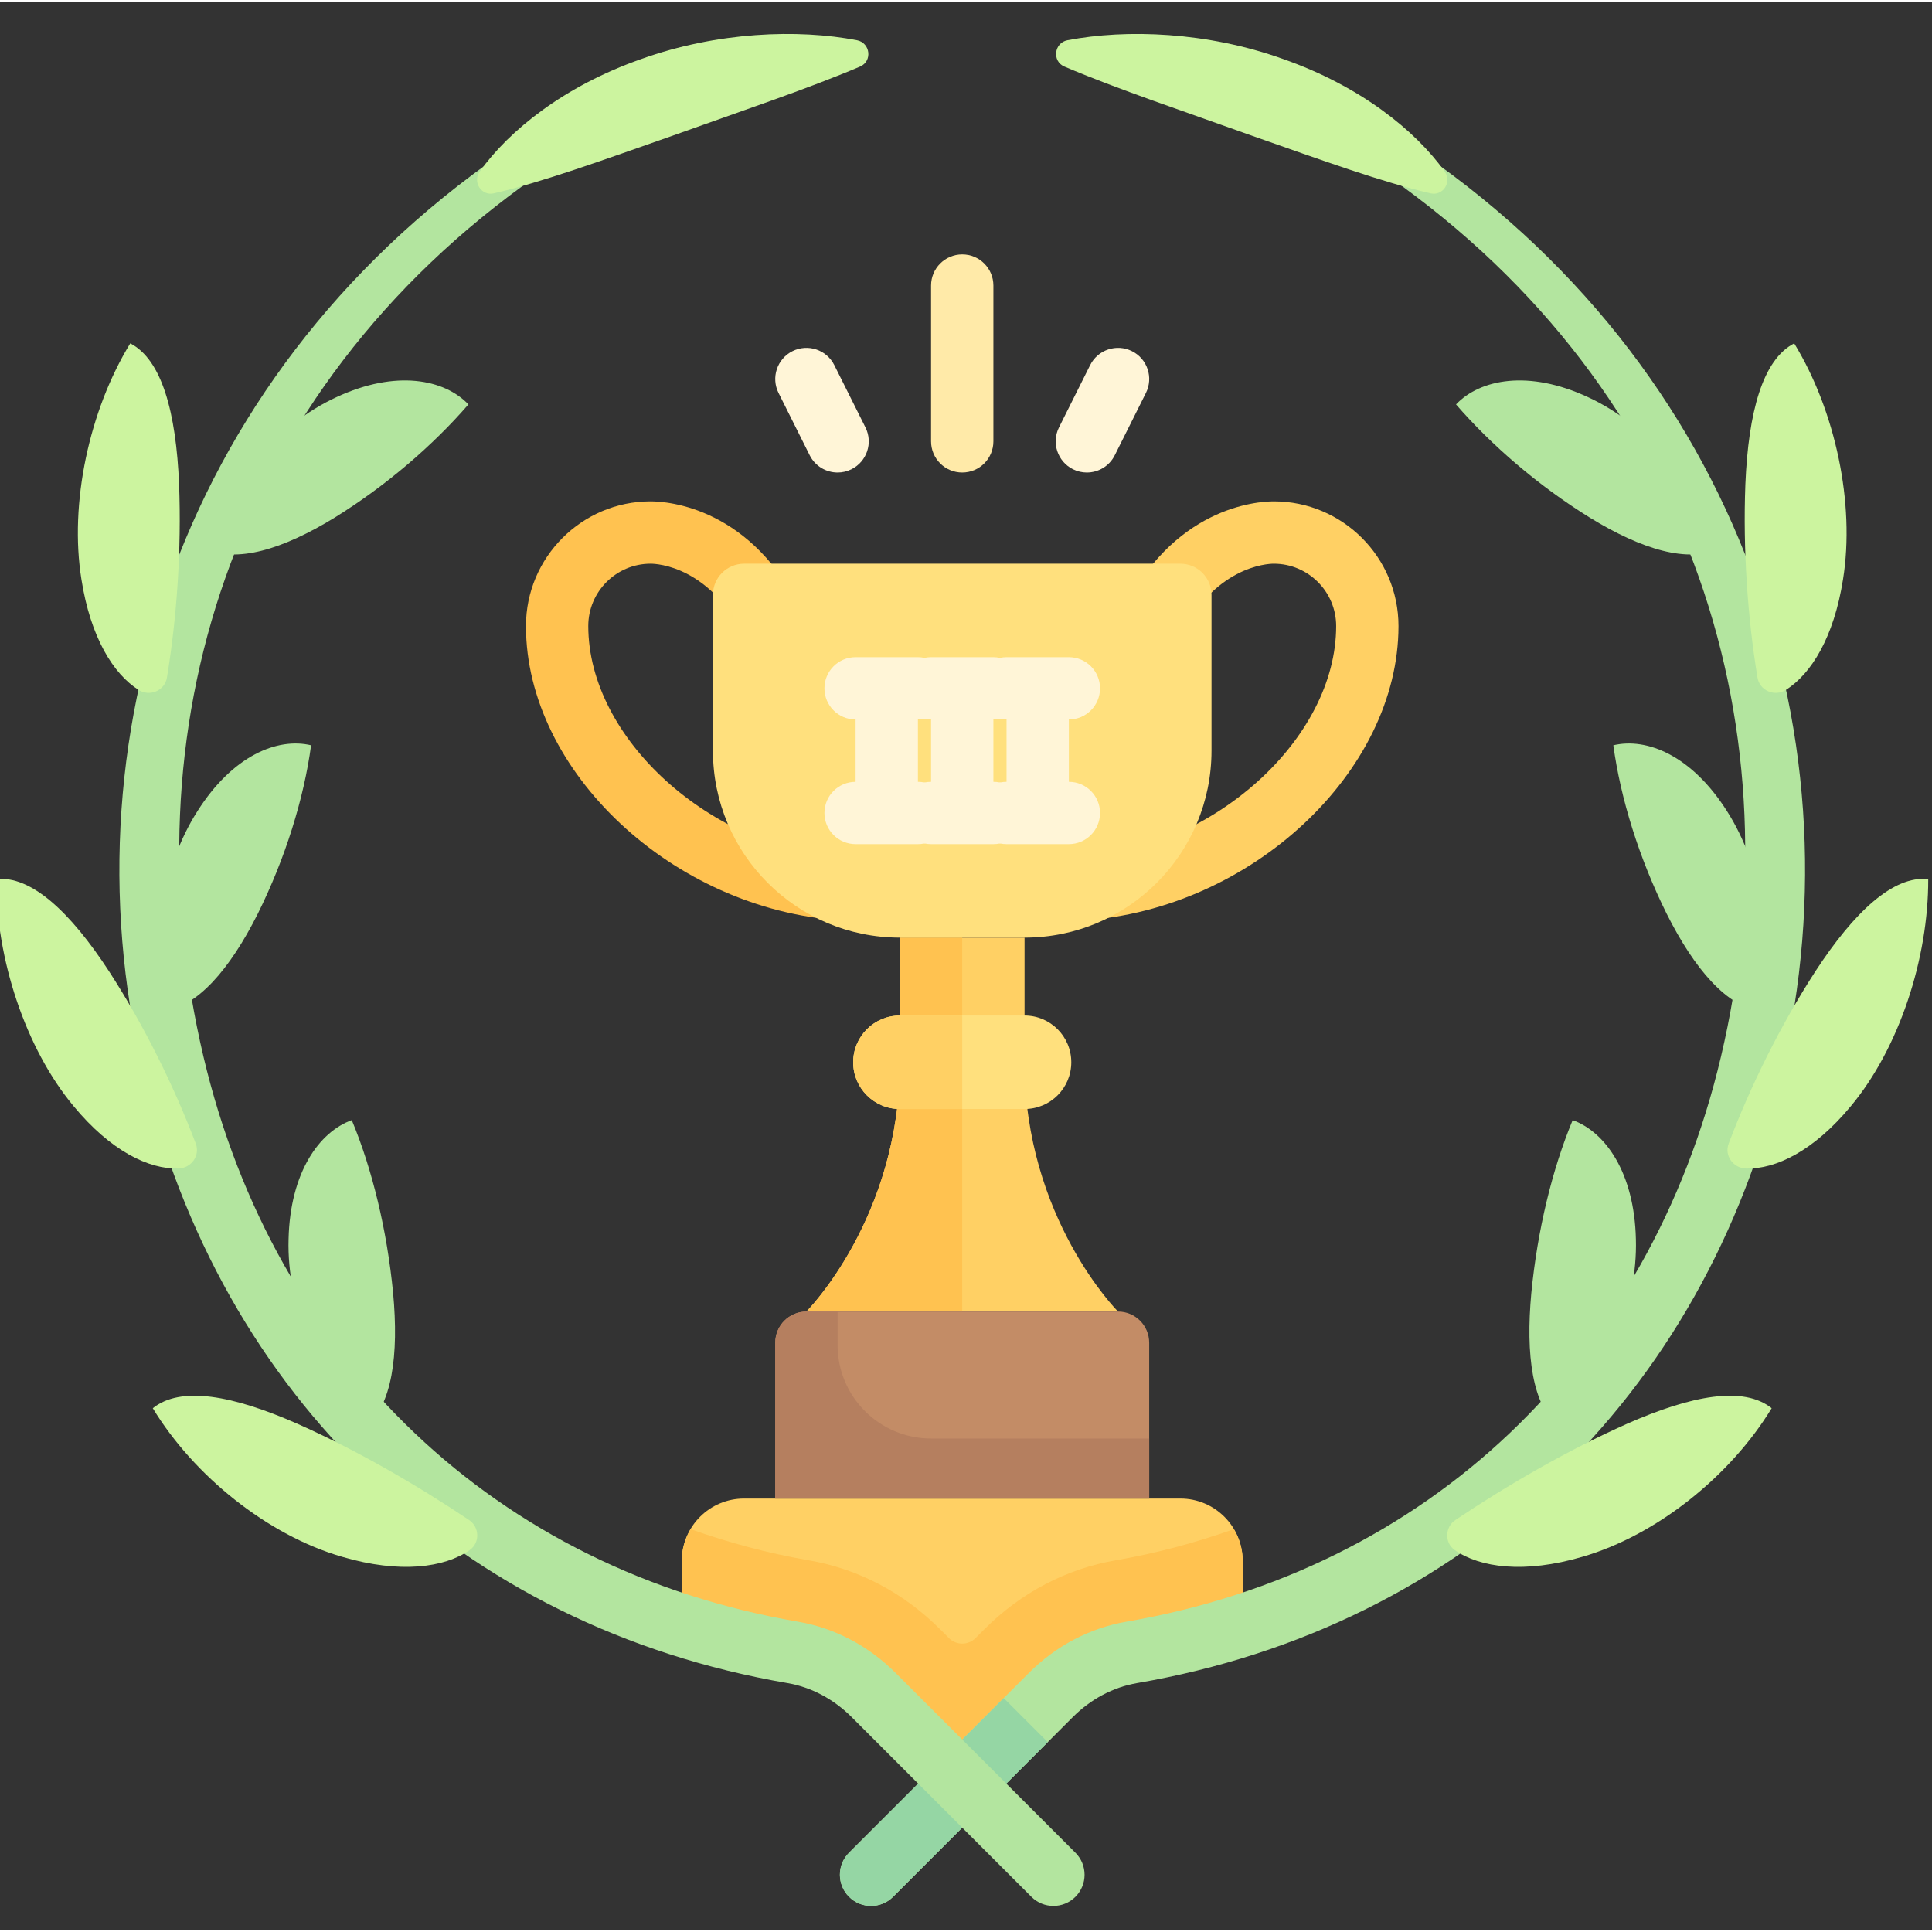 <svg style="filter:brightness(.8);" xmlns="http://www.w3.org/2000/svg" height="511pt" viewBox="1 -8 511.999 511" width="511pt">
    <rect x="1" y="-8" width="511.999" height="511" fill="#333333" stroke="none"/>
    <path d="m224.355 235.434c-.188 0-.371-.004-.559-.02-44.434-2.965-83.41-39.418-83.41-78.012 0-18.215 14.816-33.035 33.031-33.035 4.406 0 27.066 1.453 40.508 30.145 1.938 4.129.164 9.043-3.965 10.977-4.156 1.953-9.051.156-10.984-3.969-9.402-20.055-23.93-20.633-25.559-20.633-9.102 0-16.516 7.406-16.516 16.516 0 29.828 32.414 59.16 67.992 61.535 4.551.301 7.992 4.238 7.695 8.785-.293 4.363-3.93 7.711-8.234 7.711zm0 0" fill="#ffc250"/><path d="m287.645 235.434c.184 0 .371-.004.555-.02 44.438-2.965 83.414-39.418 83.414-78.012 0-18.215-14.816-33.035-33.035-33.035-4.402 0-27.062 1.453-40.508 30.145-1.934 4.129-.16 9.043 3.969 10.977 4.152 1.953 9.047.156 10.984-3.969 9.402-20.055 23.926-20.633 25.555-20.633 9.105 0 16.516 7.406 16.516 16.516 0 29.828-32.41 59.16-67.988 61.535-4.551.301-7.992 4.238-7.695 8.785.293 4.363 3.93 7.711 8.234 7.711zm0 0" fill="#ffd064"/><path d="m313.805 388.629h-115.609c-9.121 0-16.52 7.395-16.52 16.516v16.516l74.324 33.645 74.324-33.645v-16.516c0-9.121-7.398-16.516-16.52-16.516zm0 0" fill="#ffd064"/><path d="m261.902 423.238-2.367 2.367c-1.953 1.953-5.117 1.953-7.07 0l-2.375-2.375c-9.672-9.68-21.707-15.992-34.809-18.242-10.824-1.863-21.227-4.688-31.238-8.238-1.469 2.469-2.367 5.316-2.367 8.395v16.516l74.324 33.645 74.324-33.645v-16.516c0-3.078-.898-5.926-2.363-8.395-10.016 3.551-20.414 6.375-31.242 8.234-13.102 2.254-25.141 8.566-34.816 18.254zm0 0" fill="#ffc250"/><path d="m272.516 273.016c0-8.258 0-33.031 0-33.031h-33.031v33.031c0 41.289-24.773 66.062-24.773 66.062h82.578s-24.773-24.773-24.773-66.062zm0 0" fill="#ffd064"/><path d="m256 239.984h-16.516v33.031c0 41.289-24.773 66.062-24.773 66.062h41.289zm0 0" fill="#ffc250"/><path d="m189.934 149.145v41.289c0 27.367 22.184 49.547 49.551 49.547h33.031c27.363 0 49.547-22.184 49.547-49.547v-41.289c0-4.562-3.695-8.258-8.258-8.258h-115.609c-4.562 0-8.262 3.695-8.262 8.258zm0 0" fill="#ffe07d"/><path xmlns="http://www.w3.org/2000/svg" d="m284.258 198.691v-16.516c4.566 0 8.258-3.699 8.258-8.258 0-4.562-3.695-8.258-8.258-8.258h-16.516c-4.566 0-8.258 3.695-8.258 8.258 0 4.559 3.691 8.258 8.258 8.258v16.516c-4.566 0-8.258 3.699-8.258 8.258 0 4.559 3.691 8.258 8.258 8.258h16.516c4.566 0 8.258-3.699 8.258-8.258 0-4.559-3.691-8.258-8.258-8.258zm0 0" fill="#fff5d7"/>
    <path xmlns="http://www.w3.org/2000/svg" d="m244.258 198.691v-16.516c4.566 0 8.258-3.699 8.258-8.258 0-4.562-3.695-8.258-8.258-8.258h-16.516c-4.566 0-8.258 3.695-8.258 8.258 0 4.559 3.691 8.258 8.258 8.258v16.516c-4.566 0-8.258 3.699-8.258 8.258 0 4.559 3.691 8.258 8.258 8.258h16.516c4.566 0 8.258-3.699 8.258-8.258 0-4.559-3.691-8.258-8.258-8.258zm0 0" fill="#fff5d7"/>
    <path xmlns="http://www.w3.org/2000/svg" d="m264.258 198.691v-16.516c4.566 0 8.258-3.699 8.258-8.258 0-4.562-3.695-8.258-8.258-8.258h-16.516c-4.566 0-8.258 3.695-8.258 8.258 0 4.559 3.691 8.258 8.258 8.258v16.516c-4.566 0-8.258 3.699-8.258 8.258 0 4.559 3.691 8.258 8.258 8.258h16.516c4.566 0 8.258-3.699 8.258-8.258 0-4.559-3.691-8.258-8.258-8.258zm0 0" fill="#fff5d7"/><path d="m272.516 285.402h-33.031c-6.84 0-12.387-5.547-12.387-12.387 0-6.844 5.547-12.391 12.387-12.391h33.031c6.84 0 12.387 5.547 12.387 12.391 0 6.84-5.547 12.387-12.387 12.387zm0 0" fill="#ffe07d"/><path d="m256 116.723c-4.566 0-8.258-3.695-8.258-8.258v-41.289c0-4.559 3.695-8.258 8.258-8.258s8.258 3.699 8.258 8.258v41.289c0 4.562-3.691 8.258-8.258 8.258zm0 0" fill="#ffeaa8"/><path d="m222.977 116.723c-3.031 0-5.945-1.668-7.395-4.562l-8.258-16.516c-2.043-4.082-.387-9.043 3.691-11.082 4.09-2.035 9.031-.387 11.082 3.695l8.258 16.516c2.039 4.078.387 9.039-3.695 11.078-1.184.594-2.441.871-3.684.871zm0 0" fill="#fff5d7"/><path d="m289.023 116.723c-1.242 0-2.5-.277-3.684-.871-4.082-2.039-5.734-7-3.695-11.078l8.258-16.516c2.047-4.082 7.008-5.73 11.082-3.695 4.082 2.039 5.734 7 3.691 11.082l-8.258 16.516c-1.449 2.895-4.363 4.562-7.395 4.562zm0 0" fill="#fff5d7"/><g fill="#b3e59f"><path d="m458.684 206.48c-9.359-14.777-21.262-19.59-30.133-17.473 1.91 14.105 6.816 29.93 14.152 44.688 7.359 14.645 16.016 24.73 25.219 25.883 3.48-17.289.141-38.445-9.238-53.098zm0 0"/><path d="m421.852 96.758c-15.754-7.336-28.617-4.777-34.992 1.918 9.371 10.82 21.777 21.539 35.508 30.031 13.691 8.387 26.07 12.184 34.48 8.066-5.684-16.648-19.285-32.805-34.996-40.016zm0 0"/><path d="m434.527 319.902c-.414-17.75-8.16-28.449-16.754-31.555-5.445 13.066-9.348 29.25-10.957 45.805-1.523 16.465.219 29.738 7.441 35.812 12.539-12.613 20.77-32.41 20.27-50.062zm0 0"/><path d="m231.84 496.594c-2.113 0-4.227-.805-5.84-2.418-3.227-3.227-3.227-8.453 0-11.676l47.59-47.59c7.25-7.258 16.215-11.977 25.926-13.645 79.742-13.699 138.637-69.668 157.555-149.727 20.023-84.766-5.977-175.805-88.555-233.609-3.734-2.613-32.637-16.629-29.934-20.301 2.699-3.672 27.105 6.488 30.965 8.945 90.84 57.805 125.121 157.637 103.598 248.762-20.484 86.711-84.348 147.348-170.828 162.203-6.324 1.09-12.219 4.219-17.051 9.047l-47.59 47.59c-1.609 1.613-3.723 2.418-5.836 2.418zm0 0"/></g><path d="m482.07 248.949c10.332-15.828 20.68-25.441 29.93-24.484.074 21.016-7.727 44.855-20.504 60.172-9.809 11.863-19.898 16.75-27.773 16.535-3.406-.094-5.816-3.426-4.609-6.609 5.73-15.117 13.676-31.281 22.957-45.613zm0 0" fill="#ccf49f"/><path d="m463.539 119.891c.793-19.195 4.586-33.082 12.941-37.395 10.902 17.812 16.18 42.453 12.938 62.559-2.41 15.352-8.438 25.035-15.148 29.285-2.965 1.879-6.941.191-7.516-3.27-2.629-15.93-3.867-33.969-3.215-51.18zm0 0" fill="#ccf49f"/><path d="m341.113 7.16c-20.223-7.262-41.586-8.008-57.223-5-3.555.684-4.145 5.559-.812 6.98 13.984 5.953 31.852 11.918 49.941 18.41 18.41 6.461 34.316 12.234 47.09 15.184 3.32.766 5.734-3.02 3.75-5.793-7.77-10.848-22.32-22.609-42.746-29.781zm0 0" fill="#ccf49f"/><path d="m432.109 368.848c17.316-7.645 31.023-10.09 38.398-4.152-10.855 17.879-30.434 33.672-50.195 39.379-15.344 4.508-27.105 2.871-33.789-1.789-2.758-1.918-2.621-6.105.172-7.973 13.961-9.359 29.809-18.512 45.414-25.465zm0 0" fill="#ccf49f"/><path d="m266.984 441.516-40.984 40.98c-3.227 3.227-3.227 8.453 0 11.68 1.613 1.613 3.727 2.418 5.84 2.418 2.113 0 4.227-.805 5.836-2.418l40.984-40.984zm0 0" fill="#95d6a4"/><path d="m53.316 206.48c9.359-14.777 21.262-19.59 30.129-17.473-1.91 14.105-6.812 29.93-14.148 44.688-7.359 14.645-16.016 24.73-25.219 25.883-3.48-17.289-.141-38.445 9.238-53.098zm0 0" fill="#b3e59f"/><path d="m90.148 96.758c15.754-7.336 28.617-4.777 34.992 1.918-9.371 10.82-21.777 21.539-35.512 30.031-13.688 8.387-26.066 12.184-34.477 8.066 5.68-16.648 19.285-32.805 34.996-40.016zm0 0" fill="#b3e59f"/><path d="m77.473 319.902c.41-17.75 8.16-28.449 16.754-31.555 5.445 13.066 9.348 29.25 10.953 45.805 1.527 16.465-.215 29.738-7.438 35.812-12.543-12.613-20.77-32.41-20.27-50.062zm0 0" fill="#b3e59f"/><path d="m280.16 496.594c2.113 0 4.227-.805 5.84-2.418 3.227-3.227 3.227-8.453 0-11.676l-47.59-47.59c-7.25-7.258-16.219-11.977-25.926-13.645-79.742-13.699-138.637-69.668-157.559-149.727-20.023-84.766 5.977-175.805 88.559-233.609 3.73-2.613 32.637-16.629 29.934-20.301s-27.105 6.488-30.969 8.945c-90.836 57.805-125.117 157.637-103.594 248.762 20.484 86.711 84.348 147.348 170.832 162.203 6.32 1.086 12.215 4.219 17.047 9.047l47.59 47.59c1.609 1.613 3.723 2.418 5.836 2.418zm0 0" fill="#b3e59f"/><path d="m29.926 248.949c-10.328-15.828-20.676-25.441-29.926-24.484-.078 21.016 7.727 44.855 20.504 60.172 9.809 11.863 19.898 16.75 27.77 16.535 3.406-.094 5.82-3.426 4.609-6.609-5.73-15.117-13.676-31.281-22.957-45.613zm0 0" fill="#ccf49f"/><path d="m48.461 119.891c-.797-19.195-4.586-33.082-12.941-37.395-10.906 17.812-16.18 42.453-12.938 62.559 2.41 15.352 8.438 25.035 15.148 29.285 2.965 1.879 6.941.191 7.512-3.27 2.633-15.93 3.871-33.969 3.219-51.18zm0 0" fill="#ccf49f"/><path d="m170.887 7.16c20.223-7.262 41.586-8.008 57.219-5 3.555.684 4.148 5.559.816 6.98-13.984 5.953-31.855 11.918-49.941 18.41-18.41 6.461-34.316 12.234-47.094 15.184-3.316.766-5.73-3.02-3.746-5.793 7.77-10.848 22.316-22.609 42.746-29.781zm0 0" fill="#ccf49f"/><path d="m79.891 368.848c-17.316-7.645-31.023-10.09-38.398-4.152 10.855 17.879 30.434 33.672 50.195 39.379 15.344 4.508 27.105 2.871 33.789-1.789 2.758-1.918 2.617-6.105-.172-7.973-13.961-9.359-29.812-18.512-45.414-25.465zm0 0" fill="#ccf49f"/>
    <path d="m297.289 339.078h-82.578c-4.562 0-8.258 3.699-8.258 8.262v41.289h99.094v-41.289c0-4.562-3.695-8.262-8.258-8.262zm0 0" fill="#c38c66"/><path d="m222.969 347.949v-8.871h-8.258c-4.562 0-8.258 3.699-8.258 8.262v41.289h99.094v-15.906h-57.805c-13.684 0-24.773-11.09-24.773-24.773zm0 0" fill="#b57f5f"/><path d="m256 260.625h-16.516c-6.84 0-12.387 5.547-12.387 12.391 0 6.84 5.547 12.387 12.387 12.387h16.516zm0 0" fill="#ffd064"/></svg>